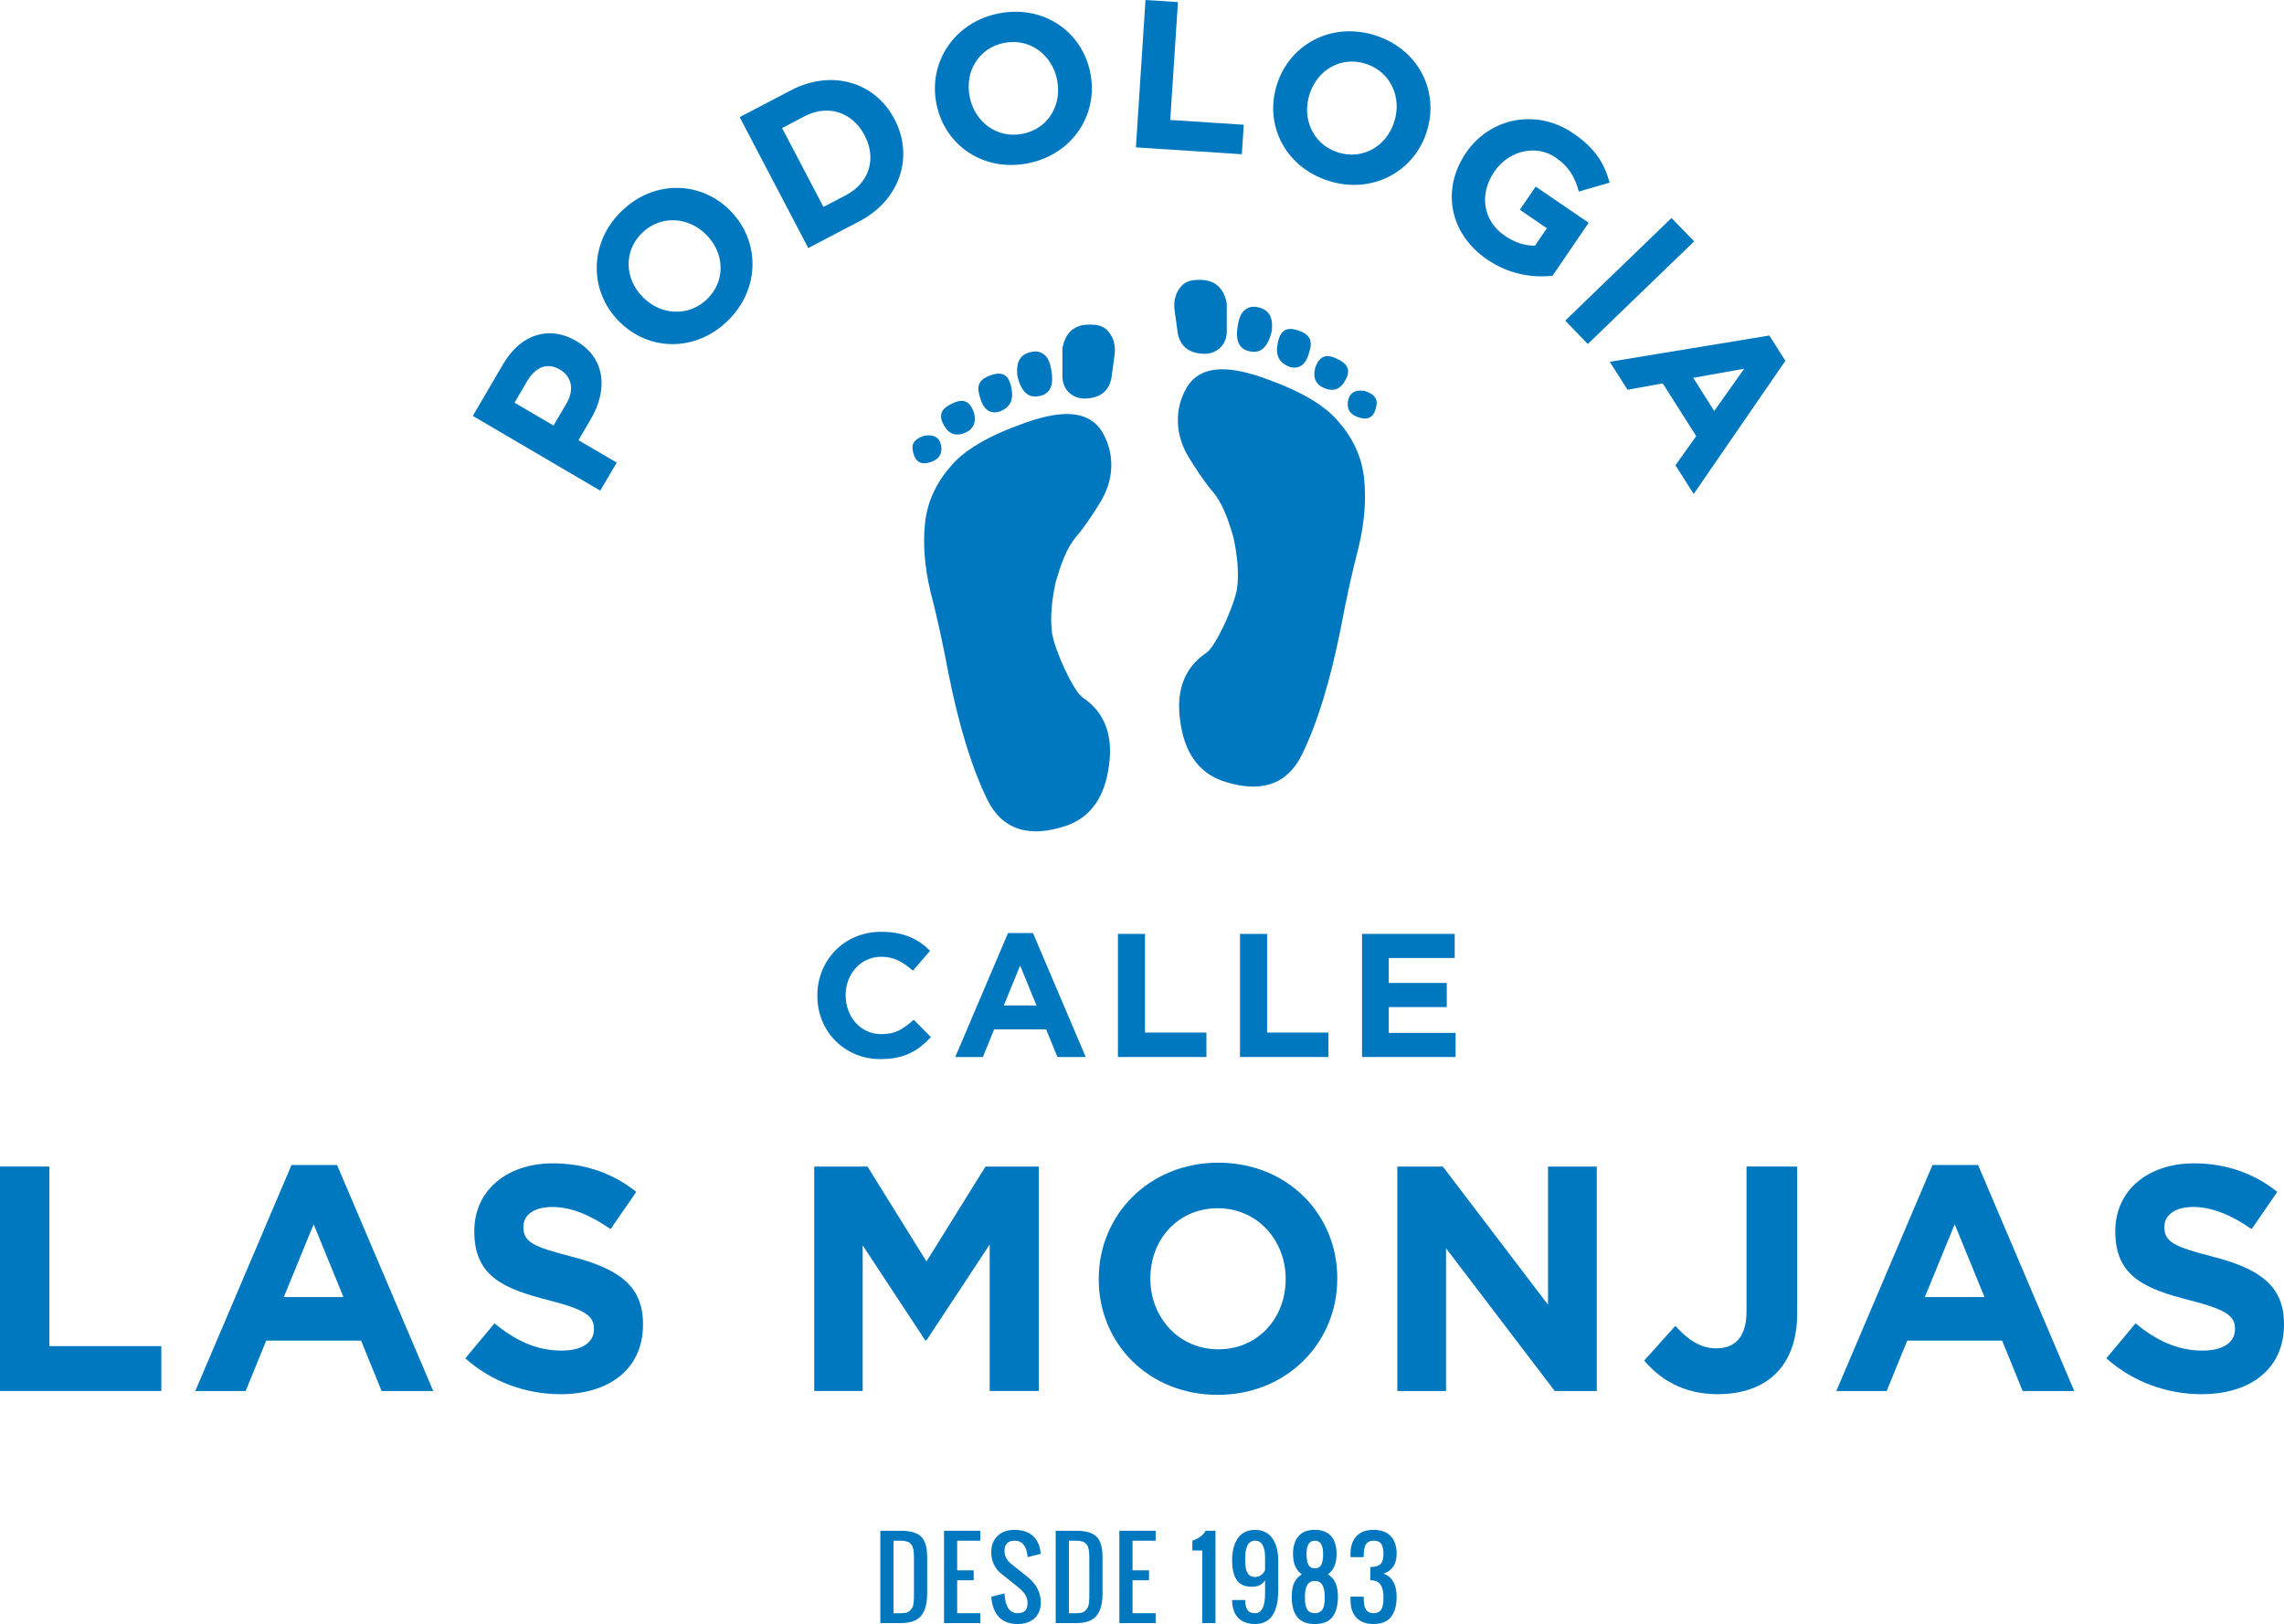 <?xml version="1.0" encoding="utf-8"?>
<!-- Generator: Adobe Illustrator 16.0.0, SVG Export Plug-In . SVG Version: 6.00 Build 0)  -->
<!DOCTYPE svg PUBLIC "-//W3C//DTD SVG 1.1//EN" "http://www.w3.org/Graphics/SVG/1.1/DTD/svg11.dtd">
<svg version="1.1" id="LOGO" xmlns="http://www.w3.org/2000/svg" xmlns:xlink="http://www.w3.org/1999/xlink" x="0px" y="0px"
	 width="566.93px" height="403.208px" viewBox="137.48 96.033 566.93 403.208"
	 enable-background="new 137.48 96.033 566.93 403.208" xml:space="preserve">
<g>
	<g>
		<path fill="#0078BF" d="M476.054,214.638c-0.58-5.098-2.627-9.619-6.262-13.841c-3.398-4.102-9.379-7.638-18.301-10.811
			c-4.137-1.502-7.707-2.268-10.594-2.268c-4.143,0-7.072,1.522-8.914,4.622c-2.918,5.11-3.061,11.613,0.846,17.693
			c1.049,1.697,3.523,5.6,5.529,7.9c2.662,3.062,4.012,7.208,5.262,11.442c0.893,4.055,1.5,8.716,0.902,12.901
			c-0.771,4.332-5.264,14.286-7.631,15.865c-7.439,4.985-7,12.829-6.482,16.75c1.012,7.91,4.516,12.778,10.25,14.929
			c9.471,3.304,16.193,1.182,19.936-6.327c3.852-7.828,7.111-18.467,9.713-31.627c1.387-7.408,2.883-14.165,4.434-20.082
			C476.197,225.652,476.638,219.881,476.054,214.638"/>
		<path fill="#0078BF" d="M475.3,199.814c2.146,0.538,3.453-0.545,3.865-3.264c0.258-1.629-0.75-2.795-2.977-3.453
			c-0.357-0.056-0.711-0.085-1.027-0.085c-1.98,0-3.041,1.113-3.156,3.293C472.005,198.167,473.021,199.248,475.3,199.814"/>
		<path fill="#0078BF" d="M469.312,185.104c-0.879-0.435-1.65-0.657-2.32-0.657c-1.432,0-2.445,1.019-3.105,3.088
			c-0.566,2.403,0.279,4.105,2.449,4.914c2.445,0.96,4.199,0.063,5.469-2.764C472.609,187.666,471.828,186.214,469.312,185.104"/>
		<path fill="#0078BF" d="M457.781,177.695c-1.75,0-2.758,1.197-3.186,3.773c-0.549,2.854,0.424,4.656,2.996,5.666
			c2.6,0.681,4.211-0.684,5.055-4.344c0.656-2.381-0.301-3.893-3.027-4.75C458.933,177.812,458.318,177.695,457.781,177.695"/>
		<path fill="#0078BF" d="M434.802,165.514c-2.246,0.062-3.373,0.669-4.32,1.828c-1.064,1.274-1.861,3.332-1.404,6.023l0.762,5.55
			c0.697,3.342,3.105,4.957,6.719,4.957c2.473,0,5.281-1.712,5.422-5.316v-7.184c-0.719-3.844-2.912-5.864-6.699-5.864
			C435.121,165.508,434.957,165.508,434.802,165.514"/>
		<path fill="#0078BF" d="M447.843,183.289c2.715,0.543,4.5-1.248,5.355-5.302c0.275-3.389-0.826-5.143-3.574-5.697
			c-0.316-0.067-0.629-0.104-0.924-0.104c-0.826,0-1.584,0.265-2.205,0.792c-1.018,0.721-1.668,2.433-1.936,5.068
			C444.281,181.12,445.382,182.882,447.843,183.289"/>
		<path fill="#0078BF" d="M404.81,229.037c2.003-2.295,4.491-6.203,5.528-7.901c3.91-6.072,3.763-12.578,0.848-17.683
			c-1.854-3.112-4.769-4.63-8.911-4.63c-2.886,0-6.449,0.769-10.6,2.276c-8.92,3.159-14.902,6.7-18.3,10.803
			c-3.635,4.221-5.684,8.751-6.263,13.841c-0.587,5.249-0.144,11.018,1.321,17.148c1.547,5.913,3.041,12.674,4.426,20.08
			c2.602,13.159,5.872,23.803,9.709,31.636c3.752,7.504,10.462,9.618,19.945,6.318c5.729-2.146,9.227-7.01,10.253-14.93
			c0.509-3.921,0.943-11.768-6.495-16.743c-2.369-1.585-6.86-11.533-7.625-15.867c-0.603-4.188,0.006-8.852,0.9-12.9
			C400.807,236.243,402.141,232.105,404.81,229.037"/>
		<path fill="#0078BF" d="M367.871,210.921c2.271-0.565,3.287-1.651,3.287-3.508c-0.111-2.181-1.172-3.296-3.153-3.296
			c-0.324,0-0.665,0.029-1.028,0.087c-2.229,0.655-3.232,1.824-2.971,3.451C364.417,210.374,365.716,211.457,367.871,210.921"/>
		<path fill="#0078BF" d="M376.831,203.556c2.177-0.81,3.017-2.507,2.455-4.919c-0.665-2.07-1.681-3.082-3.103-3.082
			c-0.675,0-1.455,0.214-2.323,0.657c-2.519,1.111-3.298,2.566-2.499,4.586C372.638,203.619,374.39,204.51,376.831,203.556"/>
		<path fill="#0078BF" d="M385.572,198.233c2.576-1.006,3.542-2.808,2.997-5.66c-0.428-2.572-1.441-3.776-3.178-3.776
			c-0.54,0-1.154,0.118-1.838,0.347c-2.729,0.863-3.69,2.371-3.032,4.749C381.371,197.551,382.979,198.92,385.572,198.233"/>
		<path fill="#0078BF" d="M407.886,176.615c-3.78,0-5.978,2.02-6.694,5.864v7.18c0.139,3.608,2.945,5.32,5.423,5.32
			c3.604,0,6.021-1.615,6.714-4.957l0.768-5.55c0.454-2.691-0.345-4.747-1.406-6.025c-0.948-1.161-2.073-1.764-4.318-1.824
			C408.207,176.615,408.048,176.615,407.886,176.615"/>
		<path fill="#0078BF" d="M395.334,194.392c2.449-0.403,3.548-2.167,3.271-5.243c-0.271-2.633-0.92-4.344-1.932-5.064
			c-0.619-0.525-1.379-0.793-2.203-0.793c-0.292,0-0.608,0.034-0.925,0.107c-2.752,0.553-3.852,2.308-3.57,5.697
			C390.821,193.149,392.611,194.937,395.334,194.392"/>
	</g>
	<g>
		<path fill="#0078BF" d="M356.298,327.376c-2.358,0-4.511,0.424-6.461,1.246c-1.951,0.836-3.624,1.965-5.017,3.4
			c-1.403,1.449-2.492,3.123-3.282,5.027c-0.782,1.902-1.175,3.949-1.175,6.133v0.087c0,2.185,0.393,4.229,1.175,6.155
			c0.79,1.922,1.879,3.58,3.282,4.992c1.393,1.418,3.052,2.529,4.975,3.344c1.915,0.813,3.994,1.227,6.243,1.227
			c1.479,0,2.819-0.132,4.01-0.369c1.199-0.254,2.296-0.615,3.3-1.1c1.009-0.484,1.925-1.049,2.767-1.723
			c0.847-0.668,1.657-1.422,2.446-2.269l-4.275-4.321c-1.196,1.104-2.391,1.978-3.598,2.625c-1.215,0.635-2.688,0.955-4.436,0.955
			c-1.308,0-2.51-0.254-3.596-0.763c-1.103-0.521-2.03-1.2-2.798-2.079c-0.771-0.867-1.377-1.891-1.813-3.052
			c-0.436-1.167-0.659-2.401-0.659-3.711V343.1c0-1.317,0.224-2.544,0.659-3.699c0.436-1.142,1.05-2.153,1.83-3.026
			c0.783-0.873,1.726-1.561,2.82-2.053c1.089-0.492,2.279-0.746,3.556-0.746c1.546,0,2.929,0.313,4.167,0.918
			c1.236,0.609,2.455,1.45,3.649,2.531l4.278-4.926c-0.698-0.703-1.457-1.35-2.271-1.93c-0.811-0.574-1.699-1.074-2.666-1.479
			c-0.957-0.412-2.026-0.728-3.207-0.965C359.023,327.498,357.719,327.376,356.298,327.376"/>
		<path fill="#0078BF" d="M406.977,358.462l-13.091-30.777h-6.204l-13.089,30.777h6.853l2.792-6.85h12.92l2.796,6.85H406.977z
			 M386.636,345.667l4.064-9.906l4.057,9.906H386.636z"/>
		<polygon fill="#0078BF" points="436.933,352.396 421.689,352.396 421.689,327.896 414.97,327.896 414.97,358.458 436.933,358.458 
					"/>
		<polygon fill="#0078BF" points="445.271,327.903 445.271,358.462 467.228,358.462 467.228,352.396 451.992,352.396 
			451.992,327.903 		"/>
		<polygon fill="#0078BF" points="475.558,358.458 498.789,358.458 498.789,352.475 482.199,352.475 482.199,346.068 
			496.593,346.068 496.593,340.083 482.199,340.083 482.199,333.884 498.562,333.884 498.562,327.896 475.558,327.896 		"/>
	</g>
	<g>
		<polygon fill="#0078BF" points="149.742,385.662 137.48,385.662 137.48,441.382 177.523,441.382 177.523,430.242 149.742,430.242 
					"/>
		<path fill="#0078BF" d="M209.84,385.266l-23.88,56.12h12.5l5.096-12.504h23.553l5.098,12.504h12.812l-23.876-56.12H209.84z
			 M207.929,418.06l7.402-18.074l7.402,18.074H207.929z"/>
		<path fill="#0078BF" d="M279.414,408.031c-9.635-2.469-12.018-3.664-12.018-7.322v-0.16c0-2.715,2.466-4.856,7.158-4.856
			c4.697,0,9.555,2.067,14.488,5.493l6.37-9.23c-5.648-4.537-12.573-7.09-20.691-7.09c-11.389,0-19.509,6.688-19.509,16.801v0.153
			c0,11.069,7.246,14.179,18.466,17.031c9.313,2.39,11.231,3.987,11.231,7.089v0.158c0,3.271-3.028,5.256-8.043,5.256
			c-6.366,0-11.621-2.633-16.635-6.764l-7.251,8.68c6.691,5.971,15.213,8.91,23.65,8.91c12.016,0,20.454-6.211,20.454-17.271v-0.16
			C297.083,415.035,290.713,410.975,279.414,408.031"/>
		<polygon fill="#0078BF" points="395.318,441.382 395.318,385.662 382.098,385.662 367.451,409.225 352.808,385.662 
			339.587,385.662 339.587,441.382 351.615,441.382 351.615,405.236 367.137,428.804 367.451,428.804 383.138,405.009 
			383.138,441.382 		"/>
		<path fill="#0078BF" d="M469.417,413.516v-0.151c0-15.84-12.33-28.662-29.523-28.662s-29.687,12.975-29.687,28.813v0.161
			c0,15.842,12.335,28.664,29.525,28.664C456.929,442.341,469.417,429.367,469.417,413.516 M456.603,413.677
			c0,9.563-6.838,17.357-16.709,17.357c-9.869,0-16.873-7.959-16.873-17.52v-0.15c0-9.559,6.85-17.355,16.713-17.355
			c9.867,0,16.869,7.957,16.869,17.507V413.677z"/>
		<polygon fill="#0078BF" points="521.728,419.968 495.613,385.662 484.318,385.662 484.318,441.386 496.414,441.386 
			496.414,405.955 523.398,441.386 533.828,441.386 533.828,385.662 521.728,385.662 		"/>
		<path fill="#0078BF" d="M571,421.564c0,6.441-2.867,9.23-7.48,9.23c-3.895,0-7.016-2.072-10.195-5.572l-7.719,8.594
			c3.82,4.545,9.563,8.357,18.232,8.357c6.045,0,11.068-1.742,14.486-5.17c3.346-3.34,5.25-8.281,5.25-14.885v-36.461H571V421.564z"
			/>
		<path fill="#0078BF" d="M617.167,385.266l-23.879,56.12h12.5l5.1-12.504h23.561l5.092,12.504h12.811l-23.875-56.12H617.167z
			 M615.261,418.06l7.406-18.074l7.402,18.074H615.261z"/>
		<path fill="#0078BF" d="M686.744,408.031c-9.627-2.469-12.018-3.664-12.018-7.322v-0.16c0-2.715,2.469-4.856,7.156-4.856
			c4.697,0,9.561,2.067,14.494,5.493l6.369-9.23c-5.654-4.537-12.576-7.09-20.693-7.09c-11.387,0-19.512,6.688-19.512,16.801v0.153
			c0,11.069,7.256,14.179,18.473,17.031c9.311,2.39,11.225,3.987,11.225,7.089v0.158c0,3.271-3.025,5.256-8.037,5.256
			c-6.371,0-11.629-2.633-16.639-6.764l-7.246,8.68c6.688,5.971,15.207,8.91,23.643,8.91c12.018,0,20.451-6.211,20.451-17.271v-0.16
			C704.41,415.035,698.05,410.975,686.744,408.031"/>
	</g>
	<g>
		<path fill="#0078BF" d="M361.075,476.085h-5.078v22.924h5.052c2.379,0,4.068-0.596,5.066-1.803
			c1.002-1.191,1.504-3.051,1.504-5.568v-9.006c0-2.4-0.49-4.09-1.475-5.07C365.157,476.582,363.468,476.085,361.075,476.085
			 M364.347,490.816v0.5c0,0.684-0.006,1.172-0.012,1.5c-0.006,0.316-0.042,0.719-0.091,1.215c-0.063,0.492-0.153,0.861-0.294,1.096
			c-0.133,0.238-0.323,0.484-0.56,0.748c-0.237,0.262-0.553,0.432-0.937,0.539c-0.387,0.09-0.845,0.139-1.379,0.139h-1.802v-18.006
			h1.733c0.363,0,0.686,0.02,0.979,0.078c0.288,0.043,0.543,0.096,0.754,0.172c0.223,0.07,0.413,0.186,0.583,0.328
			c0.159,0.15,0.304,0.289,0.421,0.43c0.117,0.135,0.206,0.328,0.284,0.574c0.075,0.246,0.141,0.457,0.183,0.652
			c0.04,0.205,0.065,0.463,0.091,0.801c0.021,0.342,0.034,0.627,0.04,0.873c0,0.254,0.006,0.58,0.006,0.996L364.347,490.816
			L364.347,490.816z"/>
		<polygon fill="#0078BF" points="371.799,499.009 380.8,499.009 380.8,496.552 375.067,496.552 375.067,488.373 379.163,488.373 
			379.163,485.912 375.067,485.912 375.067,478.546 380.8,478.546 380.8,476.085 371.799,476.085 		"/>
		<path fill="#0078BF" d="M389.271,478.546c0.976,0,1.718,0.313,2.229,0.943c0.508,0.619,0.83,1.453,0.982,2.496
			c0.03,0.295,0.052,0.5,0.058,0.646l3.282-0.822c-0.038-0.313-0.065-0.561-0.097-0.736c-0.258-1.664-0.934-2.938-2.025-3.857
			c-1.1-0.904-2.572-1.354-4.432-1.354c-1.733,0-3.119,0.486-4.166,1.492c-1.049,1-1.578,2.346-1.578,4.027
			c0,1.162,0.224,2.191,0.676,3.102c0.44,0.906,1.042,1.656,1.798,2.246l4.088,3.27c0.385,0.309,0.685,0.563,0.907,0.777
			c0.224,0.219,0.472,0.496,0.744,0.834c0.27,0.35,0.474,0.723,0.608,1.139c0.136,0.41,0.193,0.857,0.193,1.35
			c0,1.637-0.82,2.453-2.453,2.453c-2.02,0-3.11-1.635-3.271-4.91l-3.278,0.822c0.133,2.092,0.738,3.746,1.824,4.961
			c1.09,1.211,2.663,1.813,4.725,1.813c1.744,0,3.146-0.473,4.173-1.42c1.042-0.939,1.563-2.268,1.563-3.939
			c0-2.459-1.094-4.559-3.282-6.328l-4.088-3.271c-1.091-0.877-1.636-1.957-1.636-3.238c0-0.787,0.208-1.396,0.636-1.838
			C387.88,478.771,388.488,478.546,389.271,478.546"/>
		<path fill="#0078BF" d="M404.605,476.085h-5.082v22.924h5.055c2.377,0,4.07-0.596,5.068-1.803
			c0.998-1.191,1.504-3.051,1.504-5.568v-9.006c0-2.4-0.492-4.09-1.478-5.07S406.992,476.085,404.605,476.085 M407.873,490.816v0.5
			c0,0.684-0.006,1.172-0.012,1.5c-0.006,0.316-0.042,0.719-0.09,1.215c-0.063,0.492-0.154,0.861-0.293,1.096
			c-0.132,0.238-0.325,0.484-0.559,0.748c-0.24,0.262-0.554,0.432-0.939,0.539c-0.382,0.09-0.847,0.139-1.375,0.139h-1.804v-18.006
			h1.732c0.364,0,0.686,0.02,0.978,0.078c0.286,0.043,0.546,0.096,0.754,0.172c0.228,0.07,0.416,0.186,0.582,0.328
			c0.16,0.15,0.307,0.289,0.421,0.43c0.119,0.135,0.21,0.328,0.288,0.574s0.14,0.457,0.181,0.652
			c0.044,0.205,0.071,0.463,0.089,0.801c0.023,0.342,0.036,0.627,0.042,0.873c0,0.254,0.006,0.58,0.006,0.996L407.873,490.816
			L407.873,490.816z"/>
		<polygon fill="#0078BF" points="415.323,499.009 424.332,499.009 424.332,496.552 418.599,496.552 418.599,488.373 
			422.691,488.373 422.691,485.912 418.599,485.912 418.599,478.546 424.332,478.546 424.332,476.085 415.323,476.085 		"/>
		<path fill="#0078BF" d="M433.453,478.546v2.447h2.453v18.01h3.277v-22.91h-2.457C436.191,477.14,435.095,477.958,433.453,478.546"
			/>
		<path fill="#0078BF" d="M453.904,478.994c-0.311-0.639-0.676-1.189-1.119-1.654c-0.428-0.457-0.969-0.822-1.615-1.084
			c-0.631-0.262-1.35-0.393-2.131-0.393c-1.008,0-1.891,0.199-2.637,0.594c-0.754,0.395-1.346,0.949-1.793,1.652
			c-0.441,0.711-0.771,1.516-0.98,2.398c-0.219,0.898-0.32,1.875-0.32,2.949c0,0.98,0.082,1.859,0.246,2.625
			c0.154,0.754,0.416,1.447,0.785,2.051c0.357,0.607,0.865,1.068,1.521,1.398c0.662,0.316,1.443,0.467,2.363,0.467
			c1.529,0,2.619-0.547,3.268-1.627v3.27c0,3.275-0.816,4.91-2.453,4.91c-0.928,0-1.574-0.27-1.924-0.816
			c-0.357-0.549-0.535-1.365-0.535-2.461h-3.271c0,1.891,0.5,3.357,1.48,4.404c0.992,1.037,2.4,1.561,4.25,1.561
			c0.857,0,1.623-0.15,2.289-0.451c0.676-0.291,1.223-0.695,1.646-1.211c0.422-0.521,0.777-1.131,1.053-1.854
			c0.273-0.742,0.461-1.496,0.58-2.295c0.1-0.803,0.158-1.666,0.158-2.607v-7.361c0-0.842-0.066-1.631-0.211-2.369
			C454.429,480.339,454.203,479.646,453.904,478.994 M451.492,485.912c-0.592,1.092-1.41,1.639-2.453,1.639
			c-0.238,0-0.461-0.02-0.664-0.063c-0.213-0.049-0.383-0.111-0.539-0.219c-0.154-0.111-0.293-0.205-0.412-0.305
			c-0.115-0.111-0.227-0.246-0.311-0.449c-0.086-0.18-0.166-0.35-0.227-0.488c-0.055-0.143-0.115-0.354-0.139-0.611
			c-0.055-0.242-0.078-0.453-0.104-0.623c-0.02-0.162-0.035-0.404-0.047-0.709c-0.008-0.307-0.02-0.541-0.02-0.711v-0.73
			c0-0.535,0.039-1.035,0.115-1.488c0.078-0.455,0.199-0.896,0.385-1.307c0.17-0.408,0.424-0.725,0.758-0.955
			c0.326-0.23,0.734-0.346,1.201-0.346c0.469,0,0.867,0.115,1.203,0.346c0.334,0.23,0.588,0.547,0.754,0.955
			c0.176,0.408,0.307,0.844,0.391,1.303c0.074,0.441,0.105,0.949,0.105,1.492v3.27H451.492z"/>
		<path fill="#0078BF" d="M467.103,486.908c0.738-0.557,1.271-1.234,1.617-2.045c0.354-0.801,0.516-1.82,0.516-3.039
			c0-1.895-0.439-3.357-1.342-4.395c-0.904-1.053-2.248-1.574-4.041-1.574s-3.15,0.521-4.055,1.563
			c-0.896,1.035-1.359,2.504-1.359,4.404c0,1.211,0.184,2.227,0.529,3.037c0.35,0.809,0.896,1.49,1.627,2.047
			c-0.869,0.553-1.5,1.27-1.895,2.141c-0.393,0.867-0.586,1.996-0.586,3.424c0,2.186,0.447,3.865,1.363,5.025
			c0.898,1.162,2.361,1.746,4.375,1.746c2.008,0,3.461-0.584,4.361-1.746c0.9-1.16,1.365-2.842,1.365-5.025
			c0-1.4-0.203-2.539-0.592-3.412C468.593,488.189,467.97,487.468,467.103,486.908 M463.853,478.546c1.365,0,2.049,1.09,2.049,3.277
			c0,0.508-0.023,0.949-0.07,1.32c-0.045,0.387-0.137,0.75-0.275,1.123c-0.135,0.373-0.35,0.654-0.627,0.85
			c-0.285,0.199-0.648,0.295-1.074,0.295c-0.438,0-0.795-0.096-1.074-0.295c-0.295-0.193-0.5-0.477-0.637-0.844
			c-0.141-0.361-0.238-0.73-0.281-1.125c-0.053-0.371-0.074-0.816-0.074-1.324C461.787,479.636,462.468,478.546,463.853,478.546
			 M466.263,493.738c-0.029,0.354-0.092,0.711-0.182,1.096c-0.105,0.381-0.234,0.682-0.41,0.916c-0.17,0.219-0.408,0.426-0.719,0.58
			c-0.301,0.146-0.674,0.223-1.1,0.223c-0.428,0-0.785-0.076-1.1-0.215c-0.305-0.158-0.551-0.35-0.713-0.576
			c-0.184-0.232-0.322-0.535-0.418-0.908c-0.098-0.389-0.166-0.75-0.191-1.105c-0.025-0.35-0.047-0.775-0.047-1.275
			c0-0.555,0.039-1.043,0.111-1.473c0.061-0.436,0.174-0.838,0.361-1.229c0.172-0.387,0.43-0.691,0.766-0.9
			c0.33-0.219,0.746-0.322,1.23-0.322c0.496,0,0.896,0.104,1.23,0.322c0.328,0.209,0.578,0.516,0.762,0.908
			c0.162,0.385,0.285,0.801,0.35,1.234c0.07,0.434,0.1,0.912,0.1,1.459C466.294,492.972,466.287,493.392,466.263,493.738"/>
		<path fill="#0078BF" d="M483.285,485.015c0.58-0.834,0.867-1.896,0.867-3.203c0-1.873-0.484-3.346-1.467-4.391
			c-0.979-1.039-2.4-1.559-4.258-1.559c-1.854,0-3.258,0.52-4.254,1.566c-0.977,1.057-1.477,2.518-1.477,4.381v0.822h3.273
			c0-0.512,0.008-0.938,0.051-1.307c0.027-0.369,0.088-0.734,0.189-1.104c0.096-0.377,0.23-0.678,0.4-0.9
			c0.164-0.227,0.4-0.412,0.711-0.561c0.311-0.15,0.676-0.217,1.104-0.217c0.916,0,1.561,0.273,1.912,0.824
			c0.367,0.551,0.541,1.365,0.541,2.439c0,1.213-0.246,2.057-0.734,2.553c-0.5,0.488-1.35,0.734-2.535,0.734v3.273
			c1.172,0,2.006,0.35,2.514,1.059c0.496,0.703,0.758,1.721,0.758,3.025c0,0.523-0.016,0.949-0.039,1.311
			c-0.037,0.367-0.098,0.742-0.199,1.109c-0.1,0.383-0.223,0.676-0.396,0.906c-0.176,0.227-0.414,0.408-0.715,0.555
			c-0.311,0.148-0.68,0.215-1.104,0.215c-0.43,0-0.793-0.066-1.104-0.215c-0.311-0.145-0.549-0.328-0.711-0.555
			c-0.17-0.23-0.307-0.523-0.4-0.906c-0.104-0.367-0.164-0.742-0.191-1.109c-0.043-0.359-0.051-0.787-0.051-1.311h-3.273v0.826
			c0,1.881,0.492,3.35,1.469,4.389c0.988,1.045,2.4,1.568,4.262,1.568c1.984,0,3.432-0.596,4.355-1.773
			c0.916-1.191,1.369-2.857,1.369-5.01c0-1.496-0.281-2.746-0.828-3.723c-0.564-0.977-1.371-1.646-2.441-2.004
			C481.904,486.416,482.703,485.847,483.285,485.015"/>
	</g>
	<g>
		<path fill="#0078BF" d="M290.563,210.884l-9.496-5.563l3.098-5.299c4.166-7.096,3.711-15.014-3.616-19.308l-0.091-0.054
			c-6.463-3.79-13.617-1.845-18.039,5.695l-7.579,12.935l31.636,18.558L290.563,210.884z M278.11,196.169l-3.236,5.515l-9.674-5.676
			l3.149-5.376c2.042-3.48,4.995-4.669,8.112-2.842l0.089,0.06C279.261,189.433,280.148,192.689,278.11,196.169"/>
		<path fill="#0078BF" d="M318.834,148.429c-7.257-7.466-18.952-7.865-27.06,0.014c-8.116,7.878-8.07,19.721-0.818,27.2l0.076,0.074
			c7.255,7.471,18.951,7.868,27.056-0.014c8.12-7.876,8.07-19.717,0.815-27.201L318.834,148.429z M312.988,170.3
			c-4.654,4.515-11.605,3.969-15.98-0.538l-0.068-0.069c-4.381-4.508-4.729-11.327-0.071-15.85
			c4.661-4.521,11.619-3.977,15.987,0.542l0.072,0.067C317.305,158.962,317.646,165.778,312.988,170.3"/>
		<path fill="#0078BF" d="M359.539,125.683l-0.05-0.102c-4.786-9.14-15.524-12.452-25.731-7.106l-12.679,6.638l17.024,32.501
			l12.676-6.634C360.996,145.626,364.33,134.827,359.539,125.683 M341.877,147.414l-10.266-19.584l5.524-2.896
			c5.851-3.068,11.908-1.099,14.934,4.661l0.045,0.096c3.014,5.749,1.133,11.77-4.717,14.837L341.877,147.414z"/>
		<path fill="#0078BF" d="M369.939,121.883c2.032,10.212,11.637,16.896,22.729,14.685c11.095-2.208,17.491-12.177,15.457-22.396
			l-0.024-0.104c-2.031-10.22-11.637-16.903-22.729-14.703c-11.095,2.207-17.491,12.186-15.457,22.406L369.939,121.883z
			 M386.72,106.682c6.37-1.268,11.913,2.967,13.138,9.131l0.018,0.107c1.226,6.166-2.189,12.074-8.561,13.335
			c-6.362,1.27-11.9-2.969-13.13-9.125l-0.021-0.109C376.942,113.865,380.352,107.95,386.72,106.682"/>
		<polygon fill="#0078BF" points="446.201,127.007 427.957,125.818 429.869,96.557 421.812,96.033 419.431,132.623 445.728,134.327 
					"/>
		<path fill="#0078BF" d="M467.128,140.892c10.764,3.495,21.221-2.09,24.443-12.002l0.027-0.103
			c3.211-9.922-1.893-20.45-12.656-23.942c-10.771-3.495-21.232,2.089-24.447,12.002l-0.031,0.104
			C451.242,126.871,456.357,137.398,467.128,140.892 M462.529,119.454l0.031-0.098c1.928-5.979,7.793-9.476,13.99-7.468
			c6.174,2.007,8.938,8.408,7,14.388l-0.031,0.105c-1.941,5.977-7.811,9.471-13.98,7.475
			C463.347,131.837,460.58,125.435,462.529,119.454"/>
		<path fill="#0078BF" d="M506.63,160.472c5.545,3.772,11.291,4.536,16.217,4.026l8.971-13.161l-13.152-8.979l-3.93,5.758
			l6.707,4.584l-2.947,4.324c-2.516,0.055-5.098-0.814-7.51-2.469c-5.381-3.656-6.41-10.317-2.615-15.859l0.051-0.085
			c3.508-5.151,10.283-6.809,15.129-3.508c3.5,2.395,4.814,4.935,5.822,8.479l7.645-2.202c-1.313-4.836-3.604-8.551-9.061-12.268
			c-9.18-6.263-20.699-3.781-26.564,4.83l-0.059,0.089C495.224,142.987,497.197,154.032,506.63,160.472"/>
		<polygon fill="#0078BF" points="531.605,181.445 557.992,155.957 552.378,150.156 525.998,175.635 		"/>
		<path fill="#0078BF" d="M558.515,204.315l-5.154,7.233l4.523,7.132l22.756-33.066l-3.977-6.283l-39.609,6.523l4.406,6.941
			l8.744-1.574L558.515,204.315z M570.429,187.577l-7.449,10.487l-5.211-8.225L570.429,187.577z"/>
	</g>
</g>
</svg>
